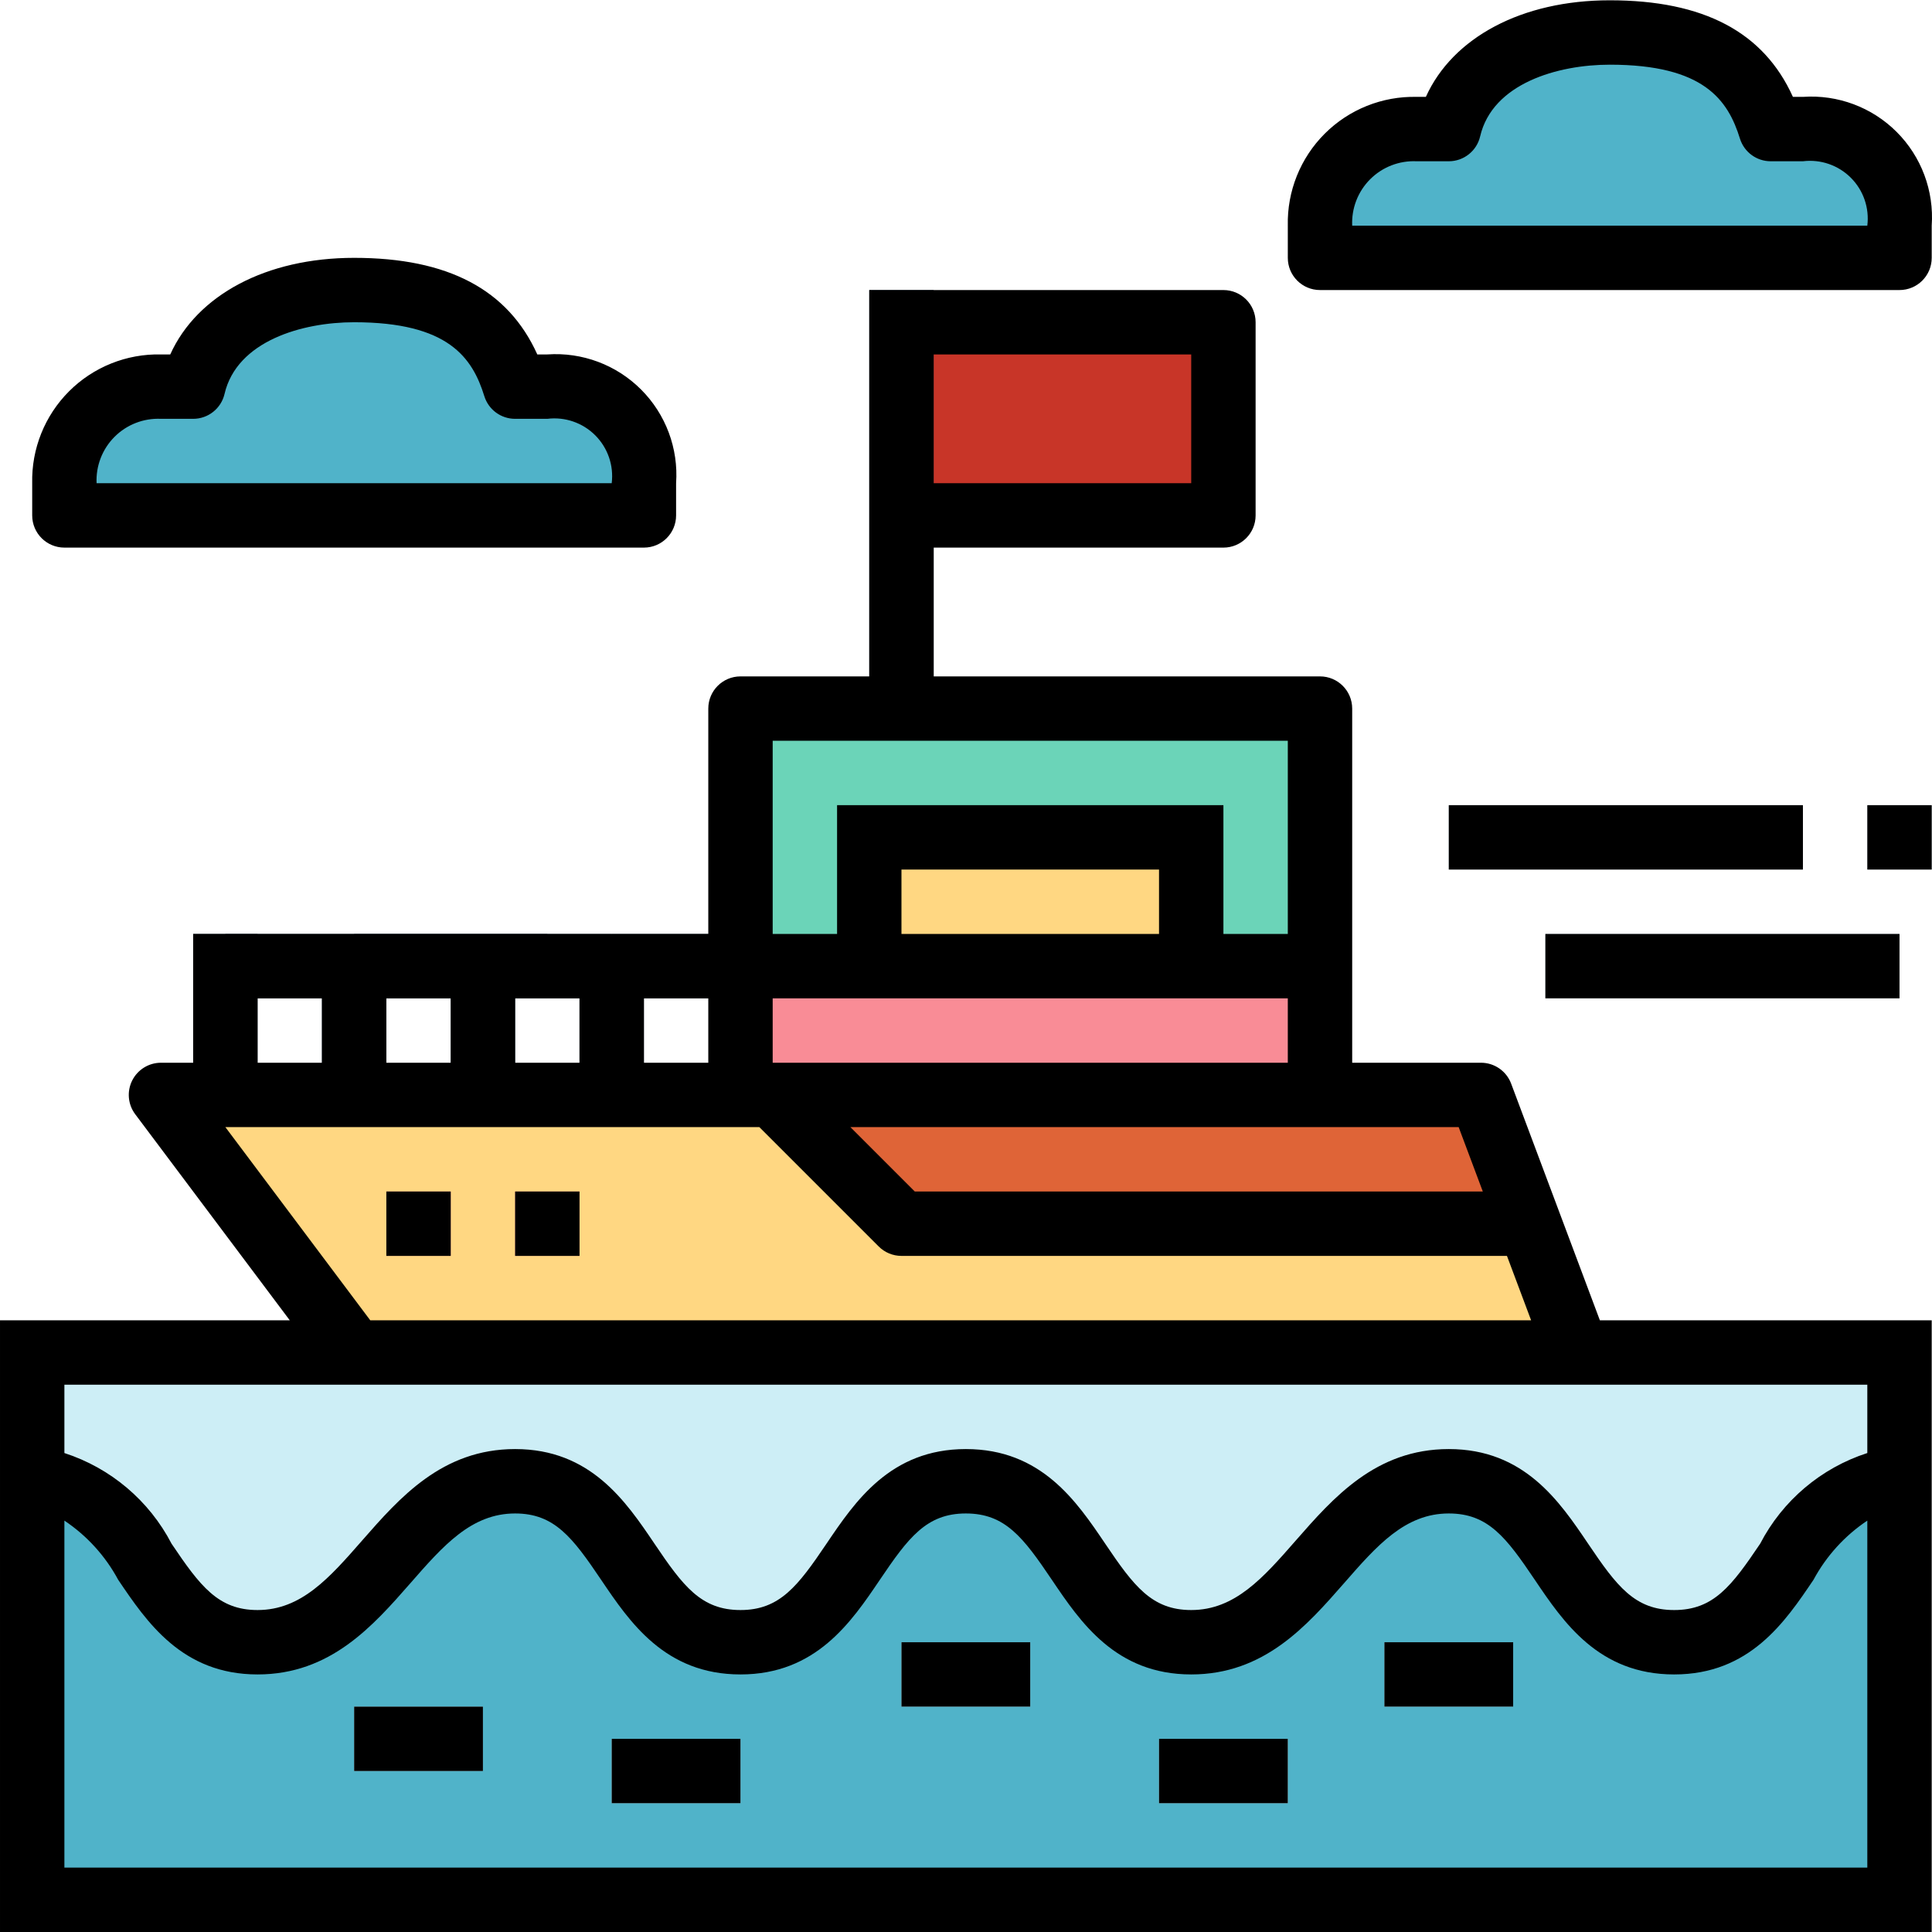 <svg height="480pt" viewBox="0 0 480.073 480" width="480pt" xmlns="http://www.w3.org/2000/svg"><path d="m224 80.035h80v48h-80zm0 0" fill="#c83528"/><path d="m8 336.035h464v136h-464zm0 0" fill="#cdeef6"/><path d="m216 72.035h16v104h-16zm0 0" fill="#394d5c"/><path d="m472 368.035c-29.016 0-26.984 40-56 40s-26.984-40-56-40-35 40-64 40-26.992-40-56-40-27 40-56 40-27.008-40-56-40-35.008 40-64 40-27.008-40-56-40v104h464zm0 0" fill="#50b3c9"/><path d="m152 432.035h32v16h-32zm0 0" fill="#cdeef6"/><path d="m224 408.035h32v16h-32zm0 0" fill="#cdeef6"/><path d="m288 432.035h32v16h-32zm0 0" fill="#cdeef6"/><path d="m344 408.035h32v16h-32zm0 0" fill="#cdeef6"/><path d="m88 424.035h32v16h-32zm0 0" fill="#cdeef6"/><path d="m392 336.035h-304l-48-64h328zm0 0" fill="#ffd782"/><path d="m184 176.035h144v96h-144zm0 0" fill="#6bd4b8"/><path d="m96 296.035h16v16h-16zm0 0" fill="#f98c96"/><path d="m128 296.035h16v16h-16zm0 0" fill="#f98c96"/><path d="m192 272.035 32 32h156l-12-32zm0 0" fill="#df6437"/><g fill="#394d5c"><path d="m48 232.035h16v40h-16zm0 0"/><path d="m80 240.035h16v32h-16zm0 0"/><path d="m56 232.035h80v16h-80zm0 0"/><path d="m112 240.035h16v32h-16zm0 0"/><path d="m88 232.035h32v16h-32zm0 0"/><path d="m144 240.035h16v32h-16zm0 0"/><path d="m120 232.035h32v16h-32zm0 0"/><path d="m152 232.035h32v16h-32zm0 0"/></g><path d="m216 208.035h80v32h-80zm0 0" fill="#ffd782"/><path d="m184 240.035h144v32h-144zm0 0" fill="#f98c96"/><path d="m360 200.035h88v16h-88zm0 0" fill="#cfdfe8"/><path d="m384 232.035h88v16h-88zm0 0" fill="#cfdfe8"/><path d="m464 200.035h16v16h-16zm0 0" fill="#cfdfe8"/><path d="m160 128.035v-8c.574-6.523-1.77-12.969-6.402-17.598-4.629-4.633-11.074-6.977-17.598-6.402h-8c-4.742-15.199-16-24-40-24-17.816 0-36.145 7.457-40 24h-8c-6.418-.18-12.629 2.293-17.168 6.832-4.543 4.539-7.012 10.75-6.832 17.168v8zm0 0" fill="#50b3c9"/><path d="m472 64.035v-8c.574-6.523-1.77-12.969-6.402-17.598-4.629-4.633-11.074-6.977-17.598-6.402h-8c-4.742-15.199-16-24-40-24-17.816 0-36.145 7.457-40 24h-8c-6.418-.18-12.629 2.293-17.168 6.832-4.543 4.539-7.012 10.75-6.832 17.168v8zm0 0" fill="#50b3c9"/><path d="m152 432.035h32v16h-32zm0 0"/><path d="m224 408.035h32v16h-32zm0 0"/><path d="m288 432.035h32v16h-32zm0 0"/><path d="m344 408.035h32v16h-32zm0 0"/><path d="m88 424.035h32v16h-32zm0 0"/><path d="m375.496 269.227c-1.172-3.121-4.16-5.191-7.496-5.191h-32v-88c0-4.418-3.582-8-8-8h-96v-32h72c4.418 0 8-3.582 8-8v-48c0-4.418-3.582-8-8-8h-88v96h-32c-4.418 0-8 3.582-8 8v56h-128v32h-8c-3.031 0-5.801 1.715-7.156 4.422-1.355 2.711-1.062 5.957.758 8.379l38.398 51.199h-72v152h480v-152h-82.457zm-143.496-181.191h64v32h-64zm130.457 192 6 16h-141.145l-16-16zm-170.457-96h128v48h-16v-32h-96v32h-16zm96 32v16h-64v-16zm-96 32h128v16h-128zm-32 0h16v16h-16zm-32 0h16v16h-16zm-32 0h16v16h-16zm-32 0h16v16h-16zm-8 32h132.688l29.656 29.656c1.5 1.5 3.535 2.344 5.656 2.344h150.457l6 16h-288.457zm408 184h-448v-86.223c5.59 3.734 10.18 8.785 13.367 14.703 7.082 10.48 15.879 23.52 34.633 23.52 18.129 0 28.695-12.078 38.023-22.727 8.113-9.273 15.113-17.273 25.977-17.273 9.77 0 14.266 5.953 21.367 16.48 7.105 10.527 15.879 23.52 34.633 23.52s27.551-13.039 34.633-23.52c7.078-10.48 11.59-16.48 21.367-16.48s14.266 5.953 21.367 16.48c7.105 10.527 15.871 23.52 34.633 23.52 18.137 0 28.695-12.078 38.023-22.727 8.105-9.273 15.113-17.273 25.977-17.273 9.785 0 14.273 5.953 21.367 16.473 7.098 10.52 15.871 23.527 34.633 23.527s27.559-13.039 34.633-23.527c3.188-5.918 7.777-10.961 13.367-14.695zm0-103.016c-11.5 3.719-21.066 11.816-26.633 22.543-7.094 10.523-11.582 16.473-21.367 16.473s-14.273-5.949-21.367-16.473c-7.098-10.52-15.871-23.527-34.633-23.527-18.137 0-28.695 12.082-38.023 22.73-8.105 9.27-15.113 17.27-25.977 17.27-9.777 0-14.266-5.949-21.367-16.48-7.105-10.527-15.871-23.52-34.633-23.52s-27.551 13.043-34.633 23.52c-7.078 10.48-11.59 16.48-21.367 16.48s-14.266-5.949-21.367-16.48c-7.105-10.527-15.879-23.52-34.633-23.52-18.129 0-28.695 12.082-38.023 22.73-8.113 9.27-15.113 17.27-25.977 17.27-9.77 0-14.266-5.949-21.367-16.48-5.57-10.719-15.141-18.812-26.633-22.535v-16.984h448zm0 0"/><path d="m96 296.035h16v16h-16zm0 0"/><path d="m128 296.035h16v16h-16zm0 0"/><path d="m360 200.035h88v16h-88zm0 0"/><path d="m384 232.035h88v16h-88zm0 0"/><path d="m464 200.035h16v16h-16zm0 0"/><path d="m160 136.035c4.418 0 8-3.582 8-8v-8c.605-8.656-2.57-17.152-8.711-23.289-6.137-6.137-14.633-9.312-23.289-8.711h-2.488c-7.273-16.133-22.223-24-45.512-24-21.84 0-39.023 9.227-45.695 24h-2.305c-8.543-.191-16.797 3.117-22.84 9.16-6.043 6.047-9.352 14.297-9.16 22.84v8c0 4.418 3.582 8 8 8zm-120-32h8c3.719 0 6.949-2.562 7.793-6.184 3.062-13.152 19.27-17.816 32.207-17.816 23.414 0 29.391 8.801 32.359 18.402 1.051 3.336 4.145 5.602 7.641 5.598h8c4.387-.543 8.781.969 11.906 4.094 3.129 3.125 4.637 7.52 4.094 11.906h-128c-.199-4.301 1.422-8.488 4.465-11.531 3.047-3.047 7.234-4.668 11.535-4.469zm0 0"/><path d="m448 24.035h-2.488c-7.273-16.133-22.223-24-45.512-24-21.84 0-39.023 9.227-45.695 24h-2.305c-8.543-.191-16.797 3.117-22.84 9.16-6.043 6.047-9.352 14.297-9.16 22.84v8c0 4.418 3.582 8 8 8h144c4.418 0 8-3.582 8-8v-8c.605-8.656-2.57-17.152-8.711-23.289-6.137-6.137-14.633-9.312-23.289-8.711zm-112 32c-.199-4.301 1.422-8.488 4.465-11.531 3.047-3.047 7.234-4.668 11.535-4.469h8c3.719 0 6.949-2.562 7.793-6.184 3.062-13.152 19.27-17.816 32.207-17.816 23.414 0 29.391 8.801 32.359 18.402 1.051 3.336 4.145 5.602 7.641 5.598h8c4.387-.543 8.781.969 11.906 4.094 3.129 3.125 4.637 7.52 4.094 11.906zm0 0"/></svg>